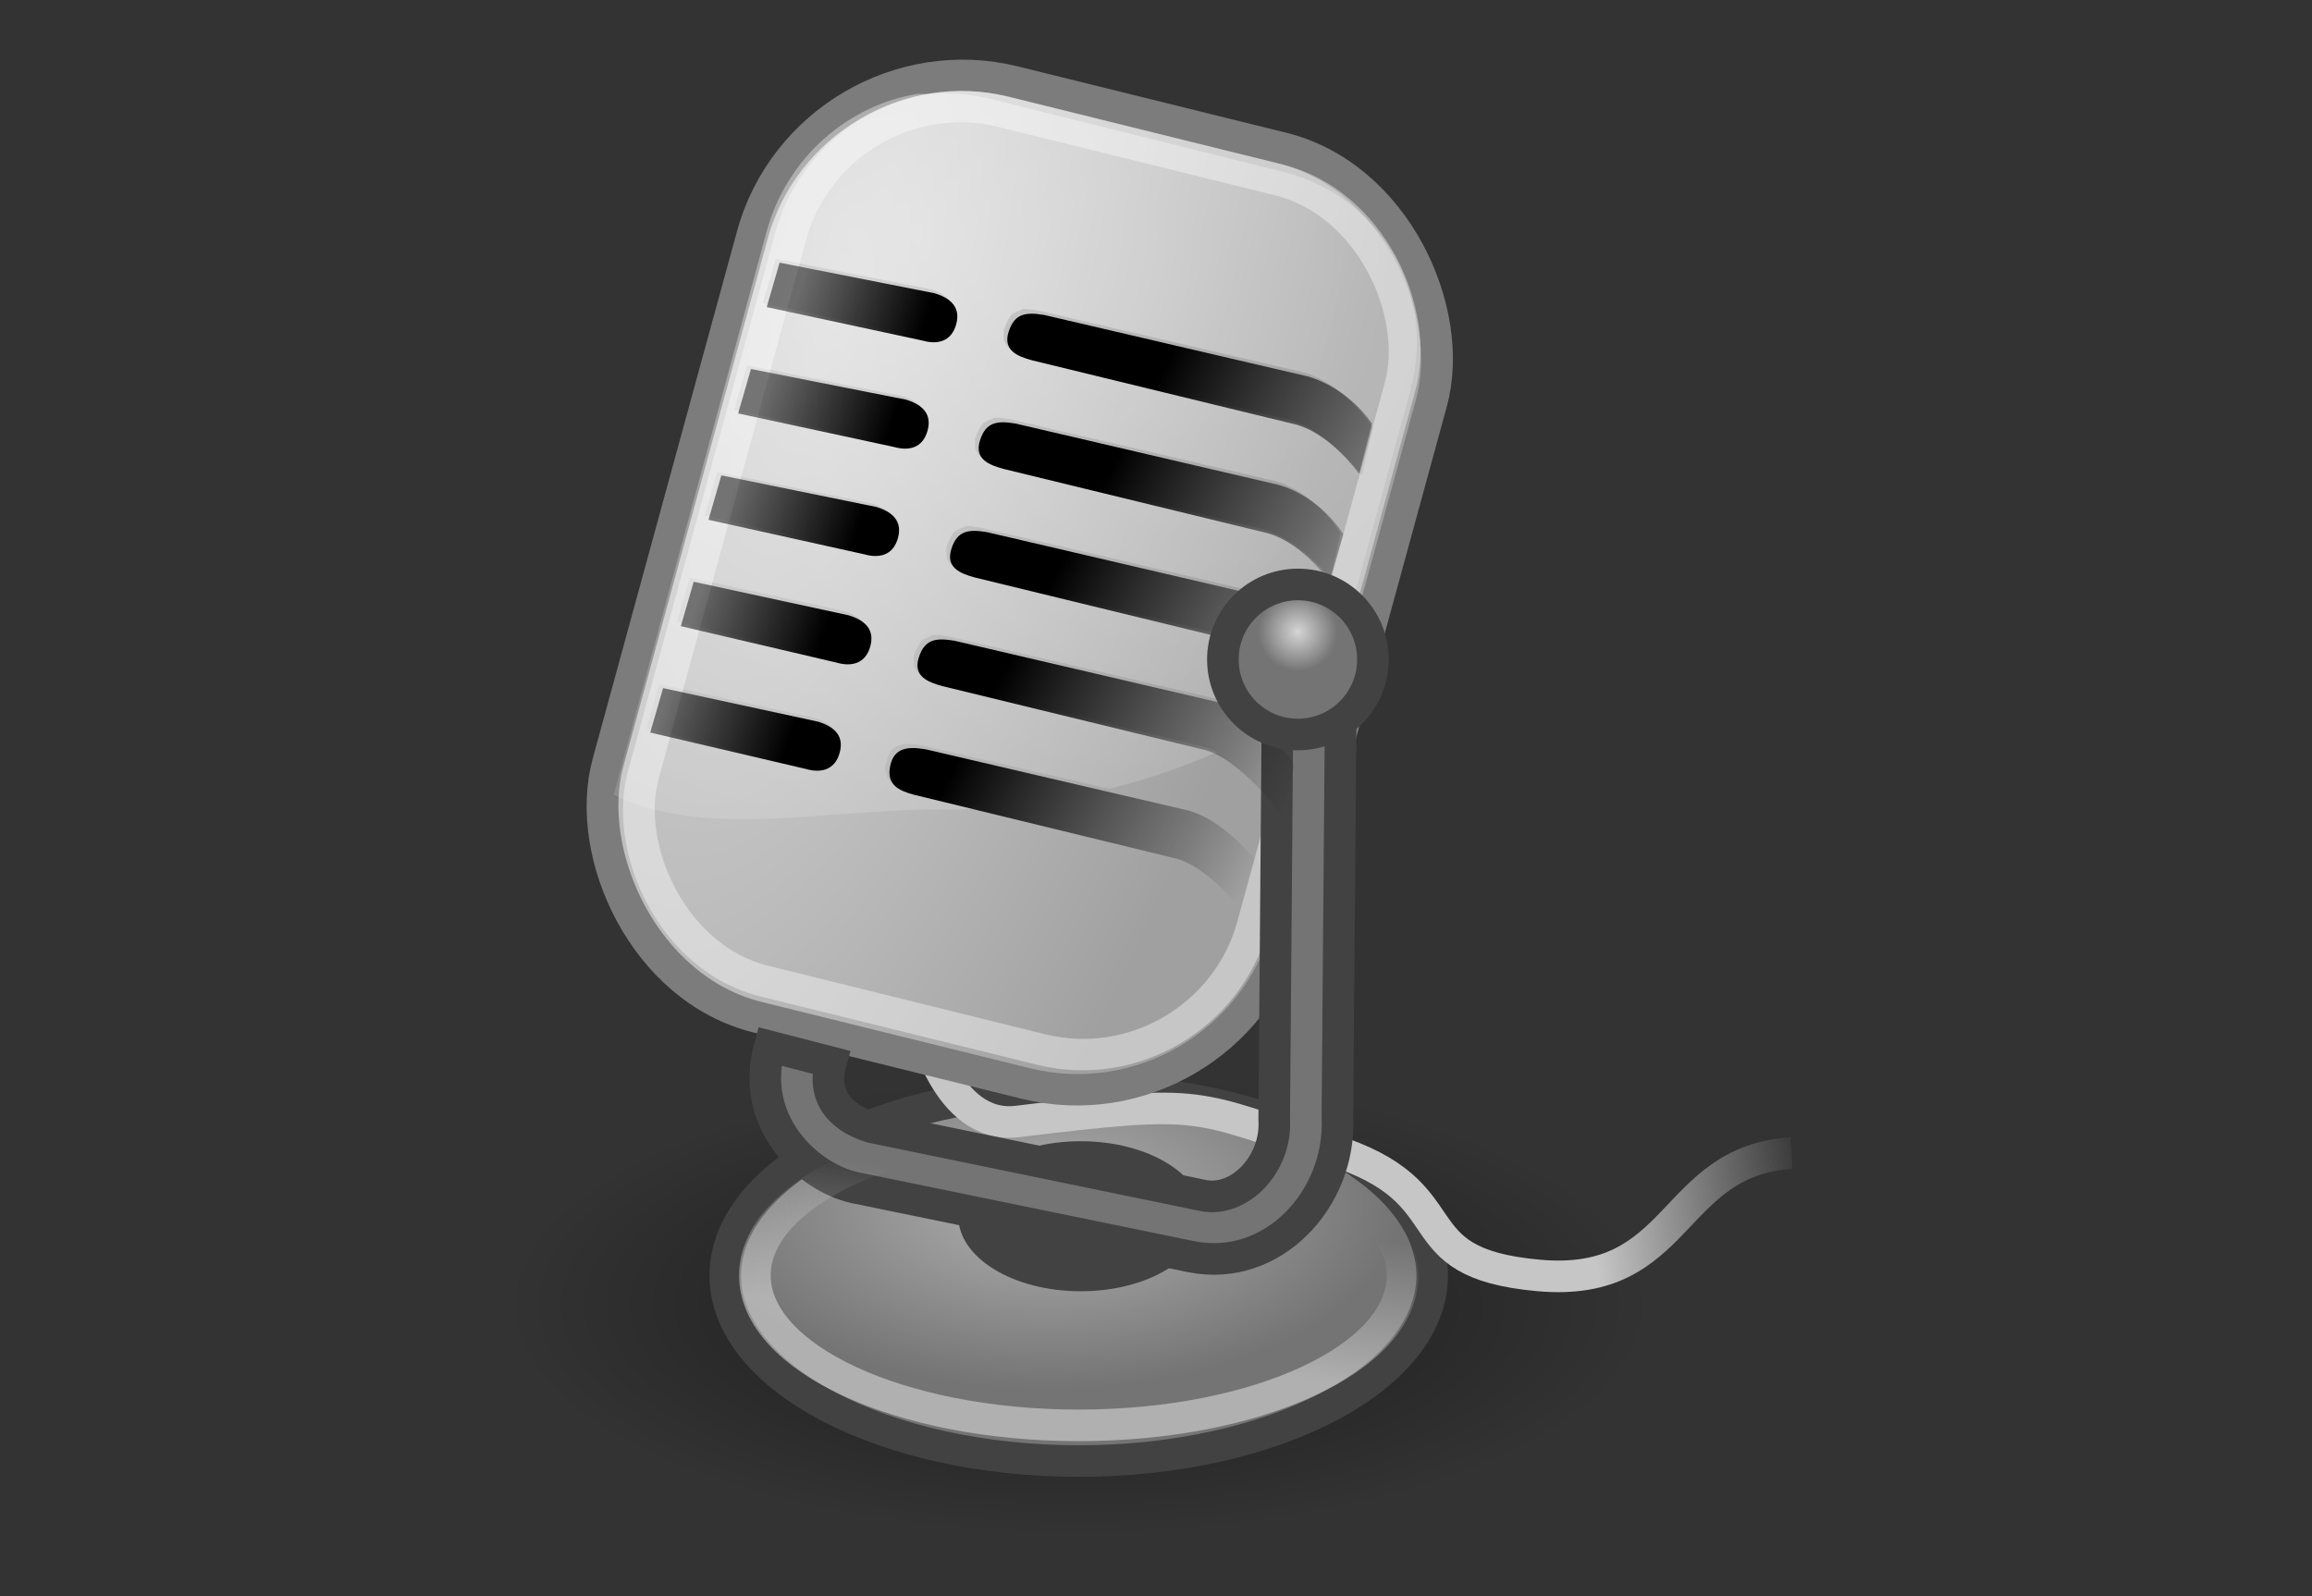 <?xml version="1.0" encoding="UTF-8" standalone="no"?>
<!-- Created with Inkscape (http://www.inkscape.org/) -->
<svg
   xmlns:i="&amp;ns_ai;"
   xmlns:dc="http://purl.org/dc/elements/1.1/"
   xmlns:cc="http://creativecommons.org/ns#"
   xmlns:rdf="http://www.w3.org/1999/02/22-rdf-syntax-ns#"
   xmlns:svg="http://www.w3.org/2000/svg"
   xmlns="http://www.w3.org/2000/svg"
   xmlns:xlink="http://www.w3.org/1999/xlink"
   xmlns:sodipodi="http://sodipodi.sourceforge.net/DTD/sodipodi-0.dtd"
   xmlns:inkscape="http://www.inkscape.org/namespaces/inkscape"
   sodipodi:docname="setting-voirec.svg"
   sodipodi:docbase="/home/jimmac/src/cvs/tango-icon-theme/scalable/actions"
   inkscape:version="0.46"
   sodipodi:version="0.32"
   id="svg5816"
   height="58"
   width="84"
   inkscape:output_extension="org.inkscape.output.svg.inkscape"
   version="1.0">
  <rect width="100%" height="100%" fill="#333333" stroke="none"/>
  <defs
     id="defs3">
    <linearGradient
       gradientTransform="matrix(1.419,0,0,1.251,19.454,10.794)"
       id="linearGradient3301"
       gradientUnits="userSpaceOnUse"
       xlink:show="other"
       xlink:type="simple"
       x1="16.438"
       y1="49.111"
       y2="43.42"
       x2="17.402"
       xlink:actuate="onLoad">
      <stop
         stop-opacity="0.433"
         stop-color="#ffffff"
         offset="0"
         id="stop22936" />
      <stop
         stop-opacity="0"
         stop-color="#ffffff"
         offset="1"
         id="stop22938" />
    </linearGradient>
    <linearGradient
       gradientTransform="matrix(1.549,0,0,1.549,3.769,7.825)"
       id="linearGradient3304"
       gradientUnits="userSpaceOnUse"
       xlink:show="other"
       xlink:type="simple"
       x1="18.329"
       y1="15.323"
       y2="14.047"
       x2="14.406"
       xlink:actuate="onLoad">
      <stop
         stop-opacity="1"
         stop-color="#000000"
         offset="0"
         id="stop22941" />
      <stop
         stop-opacity="0.485"
         stop-color="#000000"
         offset="1"
         id="stop22943" />
    </linearGradient>
    <linearGradient
       gradientTransform="matrix(1.549,0,0,1.549,3.769,7.825)"
       id="linearGradient3307"
       gradientUnits="userSpaceOnUse"
       xlink:show="other"
       xlink:type="simple"
       x1="18.329"
       y1="15.323"
       y2="14.047"
       x2="14.406"
       xlink:actuate="onLoad">
      <stop
         stop-opacity="1"
         stop-color="#000000"
         offset="0"
         id="stop22946" />
      <stop
         stop-opacity="0.485"
         stop-color="#000000"
         offset="1"
         id="stop22948" />
    </linearGradient>
    <linearGradient
       gradientTransform="matrix(1.549,0,0,1.549,3.769,7.825)"
       id="linearGradient3310"
       gradientUnits="userSpaceOnUse"
       xlink:show="other"
       xlink:type="simple"
       x1="18.329"
       y1="15.323"
       y2="14.047"
       x2="14.406"
       xlink:actuate="onLoad">
      <stop
         stop-opacity="1"
         stop-color="#000000"
         offset="0"
         id="stop22951" />
      <stop
         stop-opacity="0.485"
         stop-color="#000000"
         offset="1"
         id="stop22953" />
    </linearGradient>
    <linearGradient
       gradientTransform="matrix(1.549,0,0,1.549,3.769,7.825)"
       id="linearGradient3313"
       gradientUnits="userSpaceOnUse"
       xlink:show="other"
       xlink:type="simple"
       x1="18.329"
       y1="15.323"
       y2="14.047"
       x2="14.406"
       xlink:actuate="onLoad">
      <stop
         stop-opacity="1"
         stop-color="#000000"
         offset="0"
         id="stop22956" />
      <stop
         stop-opacity="0.485"
         stop-color="#000000"
         offset="1"
         id="stop22958" />
    </linearGradient>
    <linearGradient
       gradientTransform="matrix(1.549,0,0,1.549,3.769,7.825)"
       id="linearGradient3316"
       gradientUnits="userSpaceOnUse"
       xlink:show="other"
       xlink:type="simple"
       x1="18.329"
       y1="15.323"
       y2="14.047"
       x2="14.406"
       xlink:actuate="onLoad">
      <stop
         stop-opacity="1"
         stop-color="#000000"
         offset="0"
         id="stop22961" />
      <stop
         stop-opacity="0.485"
         stop-color="#000000"
         offset="1"
         id="stop22963" />
    </linearGradient>
    <linearGradient
       gradientTransform="matrix(1.549,0,0,1.549,3.769,7.825)"
       id="linearGradient3319"
       gradientUnits="userSpaceOnUse"
       xlink:show="other"
       xlink:type="simple"
       x1="25.16"
       y1="15.804"
       y2="20.438"
       x2="33.969"
       xlink:actuate="onLoad">
      <stop
         stop-opacity="1"
         stop-color="#000000"
         offset="0"
         id="stop22966" />
      <stop
         stop-opacity="0"
         stop-color="#000000"
         offset="1"
         id="stop22968" />
    </linearGradient>
    <radialGradient
       gradientTransform="matrix(0.854,0,0,0.854,24.917,19.714)"
       id="radialGradient3322"
       gradientUnits="userSpaceOnUse"
       xlink:show="other"
       xlink:type="simple"
       r="2.27"
       cx="33.5"
       fx="33.5"
       cy="20.538"
       fy="20.538"
       xlink:actuate="onLoad">
      <stop
         stop-opacity="1"
         stop-color="#d5d5d5"
         offset="0"
         id="stop22971" />
      <stop
         stop-opacity="1"
         stop-color="#747474"
         offset="1"
         id="stop22973" />
    </radialGradient>
    <linearGradient
       gradientTransform="matrix(1.549,0,0,1.549,3.769,7.825)"
       id="linearGradient3325"
       gradientUnits="userSpaceOnUse"
       xlink:show="other"
       xlink:type="simple"
       x1="25.16"
       y1="15.804"
       y2="20.438"
       x2="33.969"
       xlink:actuate="onLoad">
      <stop
         stop-opacity="1"
         stop-color="#000000"
         offset="0"
         id="stop22976" />
      <stop
         stop-opacity="0"
         stop-color="#000000"
         offset="1"
         id="stop22978" />
    </linearGradient>
    <linearGradient
       gradientTransform="matrix(1.549,0,0,1.549,3.769,7.825)"
       id="linearGradient3328"
       gradientUnits="userSpaceOnUse"
       xlink:show="other"
       xlink:type="simple"
       x1="25.16"
       y1="15.804"
       y2="20.438"
       x2="33.969"
       xlink:actuate="onLoad">
      <stop
         stop-opacity="1"
         stop-color="#000000"
         offset="0"
         id="stop22981" />
      <stop
         stop-opacity="0"
         stop-color="#000000"
         offset="1"
         id="stop22983" />
    </linearGradient>
    <linearGradient
       gradientTransform="matrix(1.549,0,0,1.549,3.769,7.825)"
       id="linearGradient3331"
       gradientUnits="userSpaceOnUse"
       xlink:show="other"
       xlink:type="simple"
       x1="25.16"
       y1="15.804"
       y2="20.438"
       x2="33.969"
       xlink:actuate="onLoad">
      <stop
         stop-opacity="1"
         stop-color="#000000"
         offset="0"
         id="stop22986" />
      <stop
         stop-opacity="0"
         stop-color="#000000"
         offset="1"
         id="stop22988" />
    </linearGradient>
    <linearGradient
       gradientTransform="matrix(1.549,0,0,1.549,3.769,7.825)"
       id="linearGradient3335"
       gradientUnits="userSpaceOnUse"
       xlink:show="other"
       xlink:type="simple"
       x1="25.16"
       y1="15.804"
       y2="20.438"
       x2="33.969"
       xlink:actuate="onLoad">
      <stop
         stop-opacity="1"
         stop-color="#000000"
         offset="0"
         id="stop22991" />
      <stop
         stop-opacity="0"
         stop-color="#000000"
         offset="1"
         id="stop22993" />
    </linearGradient>
    <radialGradient
       gradientTransform="matrix(3.92,0,0,3.557,-44.308,-2.553)"
       id="radialGradient3338"
       gradientUnits="userSpaceOnUse"
       xlink:show="other"
       xlink:type="simple"
       r="12.494"
       cx="20.275"
       fx="20.275"
       cy="5.712"
       fy="5.712"
       xlink:actuate="onLoad">
      <stop
         stop-opacity="1"
         stop-color="#ffffff"
         offset="0"
         id="stop22996" />
      <stop
         stop-opacity="0"
         stop-color="#ffffff"
         offset="1"
         id="stop22998" />
    </radialGradient>
    <radialGradient
       gradientTransform="matrix(2.311,-0.131,-9.0996739e-2,6.176,-9.241,-24.715)"
       id="radialGradient3342"
       gradientUnits="userSpaceOnUse"
       xlink:show="other"
       xlink:type="simple"
       r="10.989"
       cx="19.557"
       fx="19.557"
       cy="6.644"
       fy="6.644"
       xlink:actuate="onLoad">
      <stop
         stop-opacity="1"
         stop-color="#d5d5d5"
         offset="0"
         id="stop23001" />
      <stop
         stop-opacity="1"
         stop-color="#a0a0a0"
         offset="1"
         id="stop23003" />
    </radialGradient>
    <linearGradient
       gradientTransform="matrix(1.549,0,0,1.549,3.769,7.825)"
       id="linearGradient3345"
       gradientUnits="userSpaceOnUse"
       xlink:show="other"
       xlink:type="simple"
       x1="41.25"
       y1="36.69"
       y2="35.69"
       x2="48.25"
       xlink:actuate="onLoad">
      <stop
         stop-opacity="1"
         stop-color="#c6c6c6"
         offset="0"
         id="stop23006" />
      <stop
         stop-opacity="0"
         stop-color="#c6c6c6"
         offset="1"
         id="stop23008" />
    </linearGradient>
    <radialGradient
       gradientTransform="matrix(1.549,0,0,0.813,17.323,31.094)"
       id="radialGradient3349"
       gradientUnits="userSpaceOnUse"
       xlink:show="other"
       xlink:type="simple"
       r="11.188"
       cx="15.438"
       fx="15.438"
       cy="42.09"
       fy="42.09"
       xlink:actuate="onLoad">
      <stop
         stop-opacity="1"
         stop-color="#b0b0b0"
         offset="0"
         id="stop23011" />
      <stop
         stop-opacity="1"
         stop-color="#747474"
         offset="1"
         id="stop23013" />
    </radialGradient>
    <radialGradient
       gradientTransform="matrix(1.714,0,0,0.689,-0.385,42.017)"
       id="radialGradient3352"
       gradientUnits="userSpaceOnUse"
       xlink:show="other"
       xlink:type="simple"
       r="16.438"
       cx="25.188"
       fx="25.188"
       cy="41"
       fy="41"
       xlink:actuate="onLoad">
      <stop
         stop-opacity="1"
         stop-color="#000000"
         offset="0"
         id="stop23016" />
      <stop
         stop-opacity="0"
         stop-color="#000000"
         offset="1"
         id="stop23018" />
    </radialGradient>
    <linearGradient
       id="linearGradient10591">
      <stop
         style="stop-color:#cad0c6;stop-opacity:1;"
         offset="0"
         id="stop10593" />
      <stop
         id="stop10599"
         offset="0.5"
         style="stop-color:#eaece9;stop-opacity:1;" />
      <stop
         style="stop-color:#c5cbc0;stop-opacity:1;"
         offset="1"
         id="stop10595" />
    </linearGradient>
    <linearGradient
       id="linearGradient11327">
      <stop
         style="stop-color:#7d6400;stop-opacity:1;"
         offset="0"
         id="stop11329" />
      <stop
         style="stop-color:#be9700;stop-opacity:1;"
         offset="1"
         id="stop11331" />
    </linearGradient>
    <linearGradient
       id="linearGradient2092">
      <stop
         id="stop2094"
         offset="0"
         style="stop-color:#fff7b0;stop-opacity:1;" />
      <stop
         style="stop-color:#ffec41;stop-opacity:1;"
         offset="0.21"
         id="stop2098" />
      <stop
         id="stop2293"
         offset="0.84"
         style="stop-color:#e2cc00;stop-opacity:1;" />
      <stop
         id="stop2100"
         offset="1"
         style="stop-color:#c3af00;stop-opacity:1;" />
    </linearGradient>
    <linearGradient
       id="linearGradient2497">
      <stop
         style="stop-color: rgb(206, 92, 0); stop-opacity: 0;"
         offset="0"
         id="stop2499" />
      <stop
         id="stop2505"
         offset="0.05"
         style="stop-color: rgb(206, 92, 0); stop-opacity: 0;" />
      <stop
         style="stop-color: rgb(206, 92, 0); stop-opacity: 1;"
         offset="0.2"
         id="stop2507" />
      <stop
         id="stop2509"
         offset="0.8"
         style="stop-color: rgb(206, 92, 0); stop-opacity: 1;" />
      <stop
         style="stop-color: rgb(206, 92, 0); stop-opacity: 0;"
         offset="0.95"
         id="stop2511" />
      <stop
         style="stop-color: rgb(206, 92, 0); stop-opacity: 0;"
         offset="1"
         id="stop2501" />
    </linearGradient>
    <linearGradient
       inkscape:collect="always"
       xlink:href="#linearGradient2497"
       id="linearGradient2357"
       gradientUnits="userSpaceOnUse"
       x1="12.527"
       y1="25.812"
       x2="34.814"
       y2="25.812"
       gradientTransform="matrix(0.864, 0, 0, 1.395, 3.735, -6.054)" />
    <linearGradient
       id="linearGradient2477">
      <stop
         id="stop2487"
         offset="0"
         style="stop-color: rgb(252, 175, 62); stop-opacity: 0;" />
      <stop
         style="stop-color: rgb(252, 175, 62); stop-opacity: 0;"
         offset="0.1"
         id="stop2489" />
      <stop
         id="stop2493"
         offset="0.2"
         style="stop-color: rgb(254, 206, 136); stop-opacity: 1;" />
      <stop
         style="stop-color: rgb(252, 175, 62); stop-opacity: 1;"
         offset="0.8"
         id="stop2495" />
      <stop
         id="stop2491"
         offset="0.9"
         style="stop-color: rgb(252, 175, 62); stop-opacity: 0;" />
      <stop
         id="stop2485"
         offset="1"
         style="stop-color: rgb(252, 175, 62); stop-opacity: 0;" />
    </linearGradient>
    <linearGradient
       inkscape:collect="always"
       xlink:href="#linearGradient2477"
       id="linearGradient2360"
       gradientUnits="userSpaceOnUse"
       x1="9.975"
       y1="23.938"
       x2="36.459"
       y2="23.938"
       gradientTransform="matrix(0.864,0,0,1.395,3.735,-6.054)" />
    <radialGradient
       gradientTransform="matrix(1,0,0,0.51,0,16.054)"
       id="radialGradient1360"
       gradientUnits="userSpaceOnUse"
       xlink:show="other"
       xlink:type="simple"
       r="6.375"
       cx="4.392"
       fx="4.392"
       cy="32.308"
       fy="32.308"
       xlink:actuate="onLoad">
      <stop
         stop-opacity="1"
         stop-color="#ffffff"
         offset="0"
         id="stop10851" />
      <stop
         stop-opacity="0"
         stop-color="#ffffff"
         offset="1"
         id="stop10853" />
    </radialGradient>
    <radialGradient
       gradientTransform="matrix(1,0,0,0.51,0,16.054)"
       id="radialGradient1358"
       gradientUnits="userSpaceOnUse"
       xlink:show="other"
       xlink:type="simple"
       r="6.375"
       cx="4.392"
       fx="4.392"
       cy="32.308"
       fy="32.308"
       xlink:actuate="onLoad">
      <stop
         stop-opacity="1"
         stop-color="#ffffff"
         offset="0"
         id="stop10856" />
      <stop
         stop-opacity="0"
         stop-color="#ffffff"
         offset="1"
         id="stop10858" />
    </radialGradient>
    <linearGradient
       x1="19.648"
       gradientTransform="matrix(0.878,0,0,0.878,2.537,4.968)"
       y1="42.254"
       x2="20.631"
       gradientUnits="userSpaceOnUse"
       y2="6.776"
       xlink:type="simple"
       xlink:actuate="onLoad"
       id="linearGradient3055"
       xlink:show="other">
      <stop
         stop-opacity="1"
         stop-color="#b6b6b6"
         offset="0"
         id="stop6726" />
      <stop
         stop-opacity="1"
         stop-color="#f2f2f2"
         offset="0.5"
         id="stop6728" />
      <stop
         stop-opacity="1"
         stop-color="#fafafa"
         offset="0.676"
         id="stop6730" />
      <stop
         stop-opacity="1"
         stop-color="#d8d8d8"
         offset="0.841"
         id="stop6732" />
      <stop
         stop-opacity="1"
         stop-color="#f2f2f2"
         offset="0.875"
         id="stop6734" />
      <stop
         stop-opacity="1"
         stop-color="#dbdbdb"
         offset="1"
         id="stop6736" />
    </linearGradient>
    <linearGradient
       inkscape:collect="always"
       xlink:href="#linearGradient3055"
       id="linearGradient6938"
       gradientUnits="userSpaceOnUse"
       gradientTransform="matrix(1.19,0,0,1.19,27.442,34.468)"
       x1="19.648"
       y1="42.254"
       x2="20.631"
       y2="6.776" />
    <radialGradient
       gradientTransform="matrix(1,0,0,0.375,0,24.47)"
       id="radialGradient2260"
       gradientUnits="userSpaceOnUse"
       xlink:show="other"
       xlink:type="simple"
       r="17.688"
       cx="24.812"
       fx="24.812"
       cy="39.125"
       fy="39.125"
       xlink:actuate="onLoad">
      <stop
         stop-opacity="1"
         stop-color="#000000"
         offset="0"
         id="stop6779" />
      <stop
         stop-opacity="0"
         stop-color="#000000"
         offset="1"
         id="stop6781" />
    </radialGradient>
    <radialGradient
       inkscape:collect="always"
       xlink:href="#radialGradient2260"
       id="radialGradient6944"
       gradientUnits="userSpaceOnUse"
       gradientTransform="matrix(1.018,0,0,0.294,47.095,73.162)"
       cx="24.812"
       cy="39.125"
       fx="24.812"
       fy="39.125"
       r="17.688" />
    <linearGradient
       id="linearGradient3648">
      <stop
         id="stop3650"
         offset="0"
         style="stop-color:#323232;stop-opacity:1;" />
      <stop
         id="stop3652"
         offset="1"
         style="stop-color:#888a85;stop-opacity:1;" />
    </linearGradient>
    <linearGradient
       id="linearGradient6580">
      <stop
         style="stop-color:black;stop-opacity:0.51;"
         offset="0"
         id="stop6582" />
      <stop
         style="stop-color:#000000;stop-opacity:0;"
         offset="1"
         id="stop6584" />
    </linearGradient>
    <radialGradient
       inkscape:collect="always"
       xlink:href="#linearGradient6580"
       id="radialGradient14485"
       gradientUnits="userSpaceOnUse"
       gradientTransform="matrix(1,0,0,0.285,0,20.106)"
       cx="23.5"
       cy="28.125"
       fx="23.5"
       fy="28.125"
       r="30.25" />
    <linearGradient
       id="linearGradient9766">
      <stop
         style="stop-color:#6194cb;stop-opacity:1;"
         offset="0"
         id="stop9768" />
      <stop
         style="stop-color:#729fcf;stop-opacity:1;"
         offset="1"
         id="stop9770" />
    </linearGradient>
    <linearGradient
       id="linearGradient3983">
      <stop
         style="stop-color:#ffffff;stop-opacity:0.876;"
         offset="0"
         id="stop3984" />
      <stop
         style="stop-color:#fffffe;stop-opacity:0;"
         offset="1"
         id="stop3985" />
    </linearGradient>
    <linearGradient
       id="linearGradient3096">
      <stop
         id="stop3098"
         offset="0"
         style="stop-color:#424242;stop-opacity:1;" />
      <stop
         id="stop3100"
         offset="1"
         style="stop-color:#777777;stop-opacity:1;" />
    </linearGradient>
    <linearGradient
       id="linearGradient1789">
      <stop
         style="stop-color:#202020;stop-opacity:1;"
         offset="0"
         id="stop1790" />
      <stop
         style="stop-color:#b9b9b9;stop-opacity:1;"
         offset="1"
         id="stop1791" />
    </linearGradient>
    <linearGradient
       gradientTransform="matrix(1.343,0,0,1.418,2.88,0.315)"
       id="linearGradient3426"
       gradientUnits="userSpaceOnUse"
       xlink:show="other"
       xlink:type="simple"
       x1="2.062"
       y1="15.257"
       y2="15.257"
       x2="30.6"
       xlink:actuate="onLoad">
      <stop
         stop-opacity="1"
         stop-color="#989690"
         offset="0"
         id="stop30190" />
      <stop
         stop-opacity="1"
         stop-color="#656460"
         offset="1"
         id="stop30192" />
    </linearGradient>
    <linearGradient
       x1="8.78"
       gradientTransform="matrix(2.395,0,0,0.781,2.88,0.343)"
       y1="37.785"
       x2="9.762"
       gradientUnits="userSpaceOnUse"
       y2="32.203"
       xlink:type="simple"
       xlink:actuate="onLoad"
       id="linearGradient4699"
       xlink:show="other">
      <stop
         stop-opacity="0.129"
         stop-color="#000000"
         offset="0"
         id="stop30174" />
      <stop
         stop-opacity="0"
         stop-color="#000000"
         offset="1"
         id="stop30176" />
    </linearGradient>
    <linearGradient
       gradientTransform="matrix(1.371,0,0,1.444,2.431,-0.141)"
       id="linearGradient3416"
       gradientUnits="userSpaceOnUse"
       xlink:show="other"
       xlink:type="simple"
       x1="11.233"
       y1="13.686"
       y2="24.133"
       x2="21.112"
       xlink:actuate="onLoad">
      <stop
         stop-opacity="1"
         stop-color="#ffffff"
         offset="0"
         id="stop30179" />
      <stop
         stop-opacity="1"
         stop-color="#ededed"
         offset="1"
         id="stop30181" />
    </linearGradient>
    <linearGradient
       x1="8.916"
       gradientTransform="matrix(2.455,0,0,0.762,2.88,0.343)"
       y1="37.197"
       x2="9.886"
       gradientUnits="userSpaceOnUse"
       y2="52.091"
       xlink:type="simple"
       xlink:actuate="onLoad"
       id="linearGradient4695"
       xlink:show="other">
      <stop
         stop-opacity="1"
         stop-color="#9aa29a"
         offset="0"
         id="stop30164" />
      <stop
         stop-opacity="1"
         stop-color="#b5beb5"
         offset="1"
         id="stop30166" />
    </linearGradient>
    <linearGradient
       x1="8.916"
       gradientTransform="matrix(2.455,0,0,0.762,2.88,0.343)"
       y1="37.197"
       x2="9.886"
       gradientUnits="userSpaceOnUse"
       y2="52.091"
       xlink:type="simple"
       xlink:actuate="onLoad"
       id="linearGradient4693"
       xlink:show="other">
      <stop
         stop-opacity="1"
         stop-color="#9aa29a"
         offset="0"
         id="stop30159" />
      <stop
         stop-opacity="1"
         stop-color="#b5beb5"
         offset="1"
         id="stop30161" />
    </linearGradient>
    <linearGradient
       x1="10.184"
       gradientTransform="matrix(1.819,0,0,1.028,2.88,0.343)"
       y1="15.148"
       x2="15.311"
       gradientUnits="userSpaceOnUse"
       y2="29.569"
       xlink:type="simple"
       xlink:actuate="onLoad"
       id="linearGradient4691"
       xlink:show="other">
      <stop
         stop-opacity="1"
         stop-color="#ffffff"
         offset="0"
         id="stop30154" />
      <stop
         stop-opacity="1"
         stop-color="#dcdcdc"
         offset="1"
         id="stop30156" />
    </linearGradient>
    <linearGradient
       x1="5.827"
       gradientTransform="matrix(1.571,0,0,1.191,2.88,0.343)"
       y1="7.231"
       x2="13.467"
       gradientUnits="userSpaceOnUse"
       y2="17.877"
       xlink:type="simple"
       xlink:actuate="onLoad"
       id="linearGradient4689"
       xlink:show="other">
      <stop
         stop-opacity="1"
         stop-color="#ededed"
         offset="0"
         id="stop30149" />
      <stop
         stop-opacity="1"
         stop-color="#c8c8c8"
         offset="1"
         id="stop30151" />
    </linearGradient>
    <linearGradient
       x1="11.573"
       gradientTransform="matrix(1.343,0,0,1.418,2.88,0.315)"
       y1="4.746"
       x2="18.475"
       gradientUnits="userSpaceOnUse"
       y2="26.023"
       xlink:type="simple"
       xlink:actuate="onLoad"
       id="linearGradient4685"
       xlink:show="other">
      <stop
         stop-opacity="1"
         stop-color="#ffffff"
         offset="0"
         id="stop30139" />
      <stop
         stop-opacity="1"
         stop-color="#e2e2e2"
         offset="1"
         id="stop30141" />
    </linearGradient>
    <radialGradient
       gradientTransform="matrix(-2.774,0,0,1.97,112.762,-872.885)"
       id="radialGradient4683"
       gradientUnits="userSpaceOnUse"
       xlink:show="other"
       xlink:type="simple"
       r="117.143"
       cx="605.714"
       fx="605.714"
       cy="486.648"
       fy="486.648"
       xlink:actuate="onLoad">
      <stop
         stop-opacity="1"
         stop-color="#000000"
         offset="0"
         id="stop30134" />
      <stop
         stop-opacity="0"
         stop-color="#000000"
         offset="1"
         id="stop30136" />
    </radialGradient>
    <radialGradient
       gradientTransform="matrix(2.774,0,0,1.97,-1891.633,-872.885)"
       id="radialGradient4681"
       gradientUnits="userSpaceOnUse"
       xlink:show="other"
       xlink:type="simple"
       r="117.143"
       cx="605.714"
       fx="605.714"
       cy="486.648"
       fy="486.648"
       xlink:actuate="onLoad">
      <stop
         stop-opacity="1"
         stop-color="#000000"
         offset="0"
         id="stop30129" />
      <stop
         stop-opacity="0"
         stop-color="#000000"
         offset="1"
         id="stop30131" />
    </radialGradient>
    <linearGradient
       x1="302.857"
       gradientTransform="matrix(2.774,0,0,1.97,-1892.179,-872.885)"
       y1="366.648"
       x2="302.857"
       gradientUnits="userSpaceOnUse"
       y2="609.505"
       xlink:type="simple"
       xlink:actuate="onLoad"
       id="linearGradient4679"
       xlink:show="other">
      <stop
         stop-opacity="0"
         stop-color="#000000"
         offset="0"
         id="stop30122" />
      <stop
         stop-opacity="1"
         stop-color="#000000"
         offset="0.5"
         id="stop30124" />
      <stop
         stop-opacity="0"
         stop-color="#000000"
         offset="1"
         id="stop30126" />
    </linearGradient>
    <linearGradient
       id="linearGradient8650"
       inkscape:collect="always">
      <stop
         id="stop8652"
         offset="0"
         style="stop-color:#ffffff;stop-opacity:1;" />
      <stop
         id="stop8654"
         offset="1"
         style="stop-color:#ffffff;stop-opacity:0;" />
    </linearGradient>
    <radialGradient
       inkscape:collect="always"
       xlink:href="#linearGradient8650"
       id="radialGradient1471"
       gradientUnits="userSpaceOnUse"
       gradientTransform="matrix(0,-2.047,-1.558,0,44.116,66.933)"
       cx="15.987"
       cy="1.535"
       fx="15.987"
       fy="1.535"
       r="17.171" />
    <linearGradient
       id="linearGradient1442">
      <stop
         id="stop1444"
         offset="0"
         style="stop-color:#73d216" />
      <stop
         id="stop1446"
         offset="1"
         style="stop-color:#4e9a06" />
    </linearGradient>
    <radialGradient
       inkscape:collect="always"
       xlink:href="#linearGradient1442"
       id="radialGradient1469"
       gradientUnits="userSpaceOnUse"
       gradientTransform="matrix(0,-0.843,1.02,0,0.606,42.586)"
       cx="35.293"
       cy="20.494"
       fx="35.293"
       fy="20.494"
       r="16.956" />
    <inkscape:perspective
       sodipodi:type="inkscape:persp3d"
       inkscape:vp_x="0 : 24 : 1"
       inkscape:vp_y="0 : 1000 : 0"
       inkscape:vp_z="48 : 24 : 1"
       inkscape:persp3d-origin="24 : 16 : 1"
       id="perspective74" />
    <radialGradient
       inkscape:collect="always"
       xlink:href="#linearGradient5060"
       id="radialGradient5031"
       gradientUnits="userSpaceOnUse"
       gradientTransform="matrix(-2.774,0,0,1.97,112.762,-872.885)"
       cx="605.714"
       cy="486.648"
       fx="605.714"
       fy="486.648"
       r="117.143" />
    <linearGradient
       inkscape:collect="always"
       id="linearGradient5060">
      <stop
         style="stop-color:black;stop-opacity:1;"
         offset="0"
         id="stop5062" />
      <stop
         style="stop-color:black;stop-opacity:0;"
         offset="1"
         id="stop5064" />
    </linearGradient>
    <radialGradient
       inkscape:collect="always"
       xlink:href="#linearGradient5060"
       id="radialGradient5029"
       gradientUnits="userSpaceOnUse"
       gradientTransform="matrix(2.774,0,0,1.97,-1891.633,-872.885)"
       cx="605.714"
       cy="486.648"
       fx="605.714"
       fy="486.648"
       r="117.143" />
    <linearGradient
       id="linearGradient5048">
      <stop
         style="stop-color:black;stop-opacity:0;"
         offset="0"
         id="stop5050" />
      <stop
         id="stop5056"
         offset="0.5"
         style="stop-color:black;stop-opacity:1;" />
      <stop
         style="stop-color:black;stop-opacity:0;"
         offset="1"
         id="stop5052" />
    </linearGradient>
    <linearGradient
       inkscape:collect="always"
       xlink:href="#linearGradient5048"
       id="linearGradient5027"
       gradientUnits="userSpaceOnUse"
       gradientTransform="matrix(2.774,0,0,1.97,-1892.179,-872.885)"
       x1="302.857"
       y1="366.648"
       x2="302.857"
       y2="609.505" />
    <linearGradient
       id="linearGradient2274">
      <stop
         style="stop-color:#000000;stop-opacity:0.129;"
         offset="0"
         id="stop2276" />
      <stop
         style="stop-color:#000000;stop-opacity:0;"
         offset="1"
         id="stop2278" />
    </linearGradient>
    <linearGradient
       id="linearGradient9749">
      <stop
         style="stop-color:#ffffff;stop-opacity:1;"
         offset="0"
         id="stop9751" />
      <stop
         style="stop-color:#ededed;stop-opacity:1;"
         offset="1"
         id="stop9753" />
    </linearGradient>
    <linearGradient
       id="linearGradient2152">
      <stop
         style="stop-color:#9aa29a;stop-opacity:1;"
         offset="0"
         id="stop2154" />
      <stop
         style="stop-color:#b5beb5;stop-opacity:1;"
         offset="1"
         id="stop2156" />
    </linearGradient>
    <linearGradient
       id="linearGradient2166">
      <stop
         style="stop-color:#ffffff;stop-opacity:1;"
         offset="0"
         id="stop2168" />
      <stop
         style="stop-color:#dcdcdc;stop-opacity:1;"
         offset="1"
         id="stop2170" />
    </linearGradient>
    <linearGradient
       id="linearGradient18913">
      <stop
         style="stop-color:#ededed;stop-opacity:1;"
         offset="0"
         id="stop18915" />
      <stop
         style="stop-color:#c8c8c8;stop-opacity:1;"
         offset="1"
         id="stop18917" />
    </linearGradient>
    <linearGradient
       id="linearGradient2136">
      <stop
         style="stop-color:#989690;stop-opacity:1;"
         offset="0"
         id="stop2138" />
      <stop
         style="stop-color:#656460;stop-opacity:1;"
         offset="1"
         id="stop2140" />
    </linearGradient>
    <linearGradient
       id="linearGradient15107">
      <stop
         style="stop-color:#ffffff;stop-opacity:1;"
         offset="0"
         id="stop15109" />
      <stop
         style="stop-color:#e2e2e2;stop-opacity:1;"
         offset="1"
         id="stop15111" />
    </linearGradient>
    <linearGradient
       id="linearGradient10691"
       inkscape:collect="always">
      <stop
         id="stop10693"
         offset="0"
         style="stop-color:#000000;stop-opacity:1;" />
      <stop
         id="stop10695"
         offset="1"
         style="stop-color:#000000;stop-opacity:0;" />
    </linearGradient>
    <radialGradient
       r="7.228"
       fy="73.616"
       fx="6.703"
       cy="73.616"
       cx="6.703"
       gradientTransform="scale(1.902,0.526)"
       gradientUnits="userSpaceOnUse"
       id="radialGradient11382"
       xlink:href="#linearGradient10691"
       inkscape:collect="always" />
    <linearGradient
       y2="32.203"
       x2="9.762"
       y1="37.785"
       x1="8.78"
       gradientTransform="matrix(2.395,0,0,0.781,2.88,0.343)"
       gradientUnits="userSpaceOnUse"
       id="linearGradient27463"
       xlink:href="#linearGradient2274"
       inkscape:collect="always" />
    <linearGradient
       y2="24.133"
       x2="21.112"
       y1="13.686"
       x1="11.233"
       gradientTransform="matrix(1.371,0,0,1.444,2.431,-0.141)"
       gradientUnits="userSpaceOnUse"
       id="linearGradient27468"
       xlink:href="#linearGradient9749"
       inkscape:collect="always" />
    <linearGradient
       y2="52.091"
       x2="9.886"
       y1="37.197"
       x1="8.916"
       gradientTransform="matrix(2.455,0,0,0.762,2.88,0.343)"
       gradientUnits="userSpaceOnUse"
       id="linearGradient27471"
       xlink:href="#linearGradient2152"
       inkscape:collect="always" />
    <linearGradient
       y2="52.091"
       x2="9.886"
       y1="37.197"
       x1="8.916"
       gradientTransform="matrix(2.455,0,0,0.762,2.88,0.343)"
       gradientUnits="userSpaceOnUse"
       id="linearGradient27474"
       xlink:href="#linearGradient2152"
       inkscape:collect="always" />
    <linearGradient
       y2="29.569"
       x2="15.311"
       y1="15.148"
       x1="10.184"
       gradientTransform="matrix(1.819,0,0,1.028,2.88,0.343)"
       gradientUnits="userSpaceOnUse"
       id="linearGradient27477"
       xlink:href="#linearGradient2166"
       inkscape:collect="always" />
    <linearGradient
       y2="17.877"
       x2="13.467"
       y1="7.231"
       x1="5.827"
       gradientTransform="matrix(1.571,0,0,1.191,2.88,0.343)"
       gradientUnits="userSpaceOnUse"
       id="linearGradient27483"
       xlink:href="#linearGradient18913"
       inkscape:collect="always" />
    <linearGradient
       y2="26.023"
       x2="18.475"
       y1="4.746"
       x1="11.573"
       gradientTransform="matrix(1.343,0,0,1.418,2.88,0.315)"
       gradientUnits="userSpaceOnUse"
       id="linearGradient27486"
       xlink:href="#linearGradient15107"
       inkscape:collect="always" />
    <linearGradient
       y2="15.257"
       x2="30.6"
       y1="15.257"
       x1="2.062"
       gradientTransform="matrix(1.343,0,0,1.418,2.88,0.315)"
       gradientUnits="userSpaceOnUse"
       id="linearGradient27488"
       xlink:href="#linearGradient2136"
       inkscape:collect="always" />
    <linearGradient
       id="linearGradient12512">
      <stop
         id="stop12513"
         offset="0"
         style="stop-color:#ffffff;stop-opacity:1;" />
      <stop
         id="stop12517"
         offset="0.5"
         style="stop-color:#fff520;stop-opacity:0.891;" />
      <stop
         id="stop12514"
         offset="1"
         style="stop-color:#fff300;stop-opacity:0;" />
    </linearGradient>
    <radialGradient
       inkscape:collect="always"
       xlink:href="#linearGradient12512"
       id="radialGradient1558"
       gradientUnits="userSpaceOnUse"
       cx="55"
       cy="125"
       fx="55"
       fy="125"
       r="14.375" />
    <linearGradient
       inkscape:collect="always"
       xlink:href="#linearGradient5048"
       id="linearGradient4064"
       gradientUnits="userSpaceOnUse"
       gradientTransform="matrix(2.774,0,0,1.97,-1892.179,-872.885)"
       x1="302.857"
       y1="366.648"
       x2="302.857"
       y2="609.505" />
    <radialGradient
       inkscape:collect="always"
       xlink:href="#linearGradient5060"
       id="radialGradient4066"
       gradientUnits="userSpaceOnUse"
       gradientTransform="matrix(2.774,0,0,1.97,-1891.633,-872.885)"
       cx="605.714"
       cy="486.648"
       fx="605.714"
       fy="486.648"
       r="117.143" />
    <radialGradient
       inkscape:collect="always"
       xlink:href="#linearGradient5060"
       id="radialGradient4068"
       gradientUnits="userSpaceOnUse"
       gradientTransform="matrix(-2.774,0,0,1.97,112.762,-872.885)"
       cx="605.714"
       cy="486.648"
       fx="605.714"
       fy="486.648"
       r="117.143" />
    <radialGradient
       inkscape:collect="always"
       xlink:href="#linearGradient12512"
       id="radialGradient4086"
       gradientUnits="userSpaceOnUse"
       cx="55"
       cy="125"
       fx="55"
       fy="125"
       r="14.375" />
    <radialGradient
       inkscape:collect="always"
       xlink:href="#linearGradient1442"
       id="radialGradient4088"
       gradientUnits="userSpaceOnUse"
       gradientTransform="matrix(0,-0.843,1.02,0,0.606,42.586)"
       cx="35.293"
       cy="20.494"
       fx="35.293"
       fy="20.494"
       r="16.956" />
    <radialGradient
       inkscape:collect="always"
       xlink:href="#linearGradient8650"
       id="radialGradient4090"
       gradientUnits="userSpaceOnUse"
       gradientTransform="matrix(0,-2.047,-1.558,0,44.116,66.933)"
       cx="15.987"
       cy="1.535"
       fx="15.987"
       fy="1.535"
       r="17.171" />
    <linearGradient
       inkscape:collect="always"
       xlink:href="#linearGradient2274"
       id="linearGradient31277"
       gradientUnits="userSpaceOnUse"
       gradientTransform="matrix(2.857,0,0,0.931,15.907,1.407)"
       x1="8.78"
       y1="37.785"
       x2="9.762"
       y2="32.203" />
    <linearGradient
       inkscape:collect="always"
       xlink:href="#linearGradient9749"
       id="linearGradient31282"
       gradientUnits="userSpaceOnUse"
       gradientTransform="matrix(1.636,0,0,1.721,15.372,0.83)"
       x1="11.233"
       y1="13.686"
       x2="21.112"
       y2="24.133" />
    <linearGradient
       inkscape:collect="always"
       xlink:href="#linearGradient2152"
       id="linearGradient31285"
       gradientUnits="userSpaceOnUse"
       gradientTransform="matrix(2.929,0,0,0.908,15.907,1.407)"
       x1="8.916"
       y1="37.197"
       x2="9.886"
       y2="52.091" />
    <linearGradient
       inkscape:collect="always"
       xlink:href="#linearGradient2152"
       id="linearGradient31288"
       gradientUnits="userSpaceOnUse"
       gradientTransform="matrix(2.929,0,0,0.908,15.907,1.407)"
       x1="8.916"
       y1="37.197"
       x2="9.886"
       y2="52.091" />
    <linearGradient
       inkscape:collect="always"
       xlink:href="#linearGradient2166"
       id="linearGradient31291"
       gradientUnits="userSpaceOnUse"
       gradientTransform="matrix(2.171,0,0,1.225,15.907,1.407)"
       x1="10.184"
       y1="15.148"
       x2="15.311"
       y2="29.569" />
    <linearGradient
       inkscape:collect="always"
       xlink:href="#linearGradient18913"
       id="linearGradient31297"
       gradientUnits="userSpaceOnUse"
       gradientTransform="matrix(1.874,0,0,1.419,15.907,1.407)"
       x1="5.827"
       y1="7.231"
       x2="13.467"
       y2="17.877" />
    <linearGradient
       inkscape:collect="always"
       xlink:href="#linearGradient15107"
       id="linearGradient31300"
       gradientUnits="userSpaceOnUse"
       gradientTransform="matrix(1.603,0,0,1.69,15.907,1.373)"
       x1="11.573"
       y1="4.746"
       x2="18.475"
       y2="26.023" />
    <linearGradient
       inkscape:collect="always"
       xlink:href="#linearGradient2136"
       id="linearGradient31302"
       gradientUnits="userSpaceOnUse"
       gradientTransform="matrix(1.603,0,0,1.69,15.907,1.373)"
       x1="2.062"
       y1="15.257"
       x2="30.6"
       y2="15.257" />
    <linearGradient
       inkscape:collect="always"
       xlink:href="#linearGradient5048"
       id="linearGradient31400"
       gradientUnits="userSpaceOnUse"
       gradientTransform="matrix(2.774,0,0,1.97,-1892.179,-872.885)"
       x1="302.857"
       y1="366.648"
       x2="302.857"
       y2="609.505" />
    <radialGradient
       inkscape:collect="always"
       xlink:href="#linearGradient5060"
       id="radialGradient31402"
       gradientUnits="userSpaceOnUse"
       gradientTransform="matrix(2.774,0,0,1.97,-1891.633,-872.885)"
       cx="605.714"
       cy="486.648"
       fx="605.714"
       fy="486.648"
       r="117.143" />
    <radialGradient
       inkscape:collect="always"
       xlink:href="#linearGradient5060"
       id="radialGradient31404"
       gradientUnits="userSpaceOnUse"
       gradientTransform="matrix(-2.774,0,0,1.97,112.762,-872.885)"
       cx="605.714"
       cy="486.648"
       fx="605.714"
       fy="486.648"
       r="117.143" />
    <linearGradient
       inkscape:collect="always"
       xlink:href="#linearGradient15107"
       id="linearGradient31406"
       gradientUnits="userSpaceOnUse"
       gradientTransform="matrix(1.603,0,0,1.69,15.907,1.373)"
       x1="11.573"
       y1="4.746"
       x2="18.475"
       y2="26.023" />
    <linearGradient
       inkscape:collect="always"
       xlink:href="#linearGradient2136"
       id="linearGradient31408"
       gradientUnits="userSpaceOnUse"
       gradientTransform="matrix(1.603,0,0,1.69,15.907,1.373)"
       x1="2.062"
       y1="15.257"
       x2="30.6"
       y2="15.257" />
    <linearGradient
       inkscape:collect="always"
       xlink:href="#linearGradient18913"
       id="linearGradient31410"
       gradientUnits="userSpaceOnUse"
       gradientTransform="matrix(1.874,0,0,1.419,15.907,1.407)"
       x1="5.827"
       y1="7.231"
       x2="13.467"
       y2="17.877" />
    <linearGradient
       inkscape:collect="always"
       xlink:href="#linearGradient2166"
       id="linearGradient31412"
       gradientUnits="userSpaceOnUse"
       gradientTransform="matrix(2.171,0,0,1.225,15.907,1.407)"
       x1="10.184"
       y1="15.148"
       x2="15.311"
       y2="29.569" />
    <linearGradient
       inkscape:collect="always"
       xlink:href="#linearGradient2152"
       id="linearGradient31414"
       gradientUnits="userSpaceOnUse"
       gradientTransform="matrix(2.929,0,0,0.908,15.907,1.407)"
       x1="8.916"
       y1="37.197"
       x2="9.886"
       y2="52.091" />
    <linearGradient
       inkscape:collect="always"
       xlink:href="#linearGradient2152"
       id="linearGradient31416"
       gradientUnits="userSpaceOnUse"
       gradientTransform="matrix(2.929,0,0,0.908,15.907,1.407)"
       x1="8.916"
       y1="37.197"
       x2="9.886"
       y2="52.091" />
    <linearGradient
       inkscape:collect="always"
       xlink:href="#linearGradient9749"
       id="linearGradient31418"
       gradientUnits="userSpaceOnUse"
       gradientTransform="matrix(1.636,0,0,1.721,15.372,0.83)"
       x1="11.233"
       y1="13.686"
       x2="21.112"
       y2="24.133" />
    <linearGradient
       inkscape:collect="always"
       xlink:href="#linearGradient2274"
       id="linearGradient31420"
       gradientUnits="userSpaceOnUse"
       gradientTransform="matrix(2.857,0,0,0.931,15.907,1.407)"
       x1="8.78"
       y1="37.785"
       x2="9.762"
       y2="32.203" />
    <radialGradient
       inkscape:collect="always"
       xlink:href="#linearGradient12512"
       id="radialGradient31422"
       gradientUnits="userSpaceOnUse"
       cx="55"
       cy="125"
       fx="55"
       fy="125"
       r="14.375" />
    <radialGradient
       inkscape:collect="always"
       xlink:href="#linearGradient1442"
       id="radialGradient31424"
       gradientUnits="userSpaceOnUse"
       gradientTransform="matrix(0,-0.843,1.02,0,0.606,42.586)"
       cx="35.293"
       cy="20.494"
       fx="35.293"
       fy="20.494"
       r="16.956" />
    <radialGradient
       inkscape:collect="always"
       xlink:href="#linearGradient8650"
       id="radialGradient31426"
       gradientUnits="userSpaceOnUse"
       gradientTransform="matrix(0,-2.047,-1.558,0,44.116,66.933)"
       cx="15.987"
       cy="1.535"
       fx="15.987"
       fy="1.535"
       r="17.171" />
    <linearGradient
       inkscape:collect="always"
       xlink:href="#linearGradient2274"
       id="linearGradient31436"
       gradientUnits="userSpaceOnUse"
       gradientTransform="matrix(2.857,0,0,0.931,15.907,1.407)"
       x1="8.78"
       y1="37.785"
       x2="9.762"
       y2="32.203" />
    <linearGradient
       inkscape:collect="always"
       xlink:href="#linearGradient9749"
       id="linearGradient31441"
       gradientUnits="userSpaceOnUse"
       gradientTransform="matrix(1.636,0,0,1.721,15.372,0.83)"
       x1="11.233"
       y1="13.686"
       x2="21.112"
       y2="24.133" />
    <linearGradient
       inkscape:collect="always"
       xlink:href="#linearGradient2152"
       id="linearGradient31444"
       gradientUnits="userSpaceOnUse"
       gradientTransform="matrix(2.929,0,0,0.908,15.907,1.407)"
       x1="8.916"
       y1="37.197"
       x2="9.886"
       y2="52.091" />
    <linearGradient
       inkscape:collect="always"
       xlink:href="#linearGradient2152"
       id="linearGradient31447"
       gradientUnits="userSpaceOnUse"
       gradientTransform="matrix(2.929,0,0,0.908,15.907,1.407)"
       x1="8.916"
       y1="37.197"
       x2="9.886"
       y2="52.091" />
    <linearGradient
       inkscape:collect="always"
       xlink:href="#linearGradient2166"
       id="linearGradient31450"
       gradientUnits="userSpaceOnUse"
       gradientTransform="matrix(2.171,0,0,1.225,15.907,1.407)"
       x1="10.184"
       y1="15.148"
       x2="15.311"
       y2="29.569" />
    <linearGradient
       inkscape:collect="always"
       xlink:href="#linearGradient18913"
       id="linearGradient31456"
       gradientUnits="userSpaceOnUse"
       gradientTransform="matrix(1.874,0,0,1.419,15.907,1.407)"
       x1="5.827"
       y1="7.231"
       x2="13.467"
       y2="17.877" />
    <linearGradient
       inkscape:collect="always"
       xlink:href="#linearGradient15107"
       id="linearGradient31459"
       gradientUnits="userSpaceOnUse"
       gradientTransform="matrix(1.603,0,0,1.69,15.907,1.373)"
       x1="11.573"
       y1="4.746"
       x2="18.475"
       y2="26.023" />
    <linearGradient
       inkscape:collect="always"
       xlink:href="#linearGradient2136"
       id="linearGradient31461"
       gradientUnits="userSpaceOnUse"
       gradientTransform="matrix(1.603,0,0,1.69,15.907,1.373)"
       x1="2.062"
       y1="15.257"
       x2="30.6"
       y2="15.257" />
    <linearGradient
       inkscape:collect="always"
       xlink:href="#linearGradient2497"
       id="linearGradient13736"
       gradientUnits="userSpaceOnUse"
       gradientTransform="matrix(0.864,0,0,1.395,3.735,-6.054)"
       x1="12.527"
       y1="25.812"
       x2="34.814"
       y2="25.812" />
    <linearGradient
       inkscape:collect="always"
       xlink:href="#linearGradient10591"
       id="linearGradient15551"
       gradientUnits="userSpaceOnUse"
       gradientTransform="matrix(0.537,0,0,0.556,18.405,10.523)"
       x1="12.887"
       y1="4.36"
       x2="20.087"
       y2="18.414" />
    <linearGradient
       inkscape:collect="always"
       xlink:href="#linearGradient2092"
       id="linearGradient15553"
       gradientUnits="userSpaceOnUse"
       gradientTransform="matrix(0.548,0,0,0.597,18.467,9.031)"
       x1="6.727"
       y1="32.162"
       x2="40.938"
       y2="32.162" />
  </defs>
  <sodipodi:namedview
     inkscape:window-y="52"
     inkscape:window-x="0"
     inkscape:window-height="682"
     inkscape:window-width="1024"
     inkscape:document-units="px"
     inkscape:grid-bbox="true"
     showgrid="false"
     inkscape:current-layer="layer1"
     inkscape:cy="32.311079"
     inkscape:cx="42"
     inkscape:zoom="8.2241379"
     inkscape:pageshadow="2"
     inkscape:pageopacity="0.0"
     borderopacity="1.0"
     bordercolor="#666666"
     pagecolor="#ffffff"
     id="base"
     inkscape:showpageshadow="false" />
  <g
     inkscape:groupmode="layer"
     inkscape:label="Layer 1"
     id="layer1">
    <g
       id="g23065"
       transform="matrix(0.741,0,0,0.741,7.489,-4.648)">
      <path
         id="path23020"
         color="#000000"
         stroke-miterlimit="4"
         visibility="visible"
         d="M 70.958,70.27 C 70.958,76.526 58.345,81.598 42.785,81.598 C 27.226,81.598 14.612,76.526 14.612,70.27 C 14.612,64.015 27.226,58.943 42.785,58.943 C 58.345,58.943 70.958,64.015 70.958,70.27 z"
         display="inline"
         style="fill:url(#radialGradient3352);fill-opacity:0.494;fill-rule:evenodd;stroke:none;stroke-width:2;stroke-linecap:butt;stroke-linejoin:miter;stroke-miterlimit:4;stroke-dasharray:none;stroke-dashoffset:0;stroke-opacity:1;visibility:visible;display:inline" />
      <path
         id="path23022"
         color="#000000"
         stroke-miterlimit="4"
         visibility="visible"
         d="M 60.115,68.818 C 60.115,73.844 52.356,77.919 42.785,77.919 C 33.214,77.919 25.455,73.844 25.455,68.818 C 25.455,63.792 33.214,59.718 42.785,59.718 C 52.356,59.718 60.115,63.792 60.115,68.818 z"
         display="inline"
         style="fill:url(#radialGradient3349);fill-opacity:1;fill-rule:evenodd;stroke:#424242;stroke-width:1.549;stroke-linecap:butt;stroke-linejoin:miter;stroke-miterlimit:4;stroke-dasharray:none;stroke-dashoffset:0;stroke-opacity:1;visibility:visible;display:inline" />
      <path
         id="path23024"
         color="#000000"
         stroke-miterlimit="4"
         visibility="visible"
         d="M 48.884,65.914 C 48.884,67.946 46.197,69.593 42.882,69.593 C 39.567,69.593 36.879,67.946 36.879,65.914 C 36.879,63.882 39.567,62.235 42.882,62.235 C 46.197,62.235 48.884,63.882 48.884,65.914 z"
         display="inline"
         style="fill:#424242;fill-opacity:1;fill-rule:evenodd;stroke:none;stroke-width:2;stroke-linecap:butt;stroke-linejoin:miter;stroke-miterlimit:4;stroke-dasharray:none;stroke-dashoffset:0;stroke-opacity:1;visibility:visible;display:inline" />
      <path
         id="path23026"
         color="#000000"
         stroke-miterlimit="4"
         visibility="visible"
         d="M 35.137,56.426 C 35.137,56.426 36.277,61.696 39.784,61.267 C 49.272,60.105 48.259,60.508 55.081,62.622 C 61.954,64.752 58.324,68.189 65.343,68.818 C 72.362,69.447 71.733,63.203 77.735,62.816"
         display="inline"
         style="fill:none;fill-opacity:1;fill-rule:evenodd;stroke:url(#linearGradient3345);stroke-width:1.549;stroke-linecap:butt;stroke-linejoin:miter;stroke-miterlimit:4;stroke-dasharray:none;stroke-dashoffset:0;stroke-opacity:1;visibility:visible;display:inline" />
      <rect
         id="rect23028"
         ry="10.369"
         y="0.475"
         rx="10.369"
         x="30.532"
         height="47.543"
         color="#000000"
         stroke-miterlimit="4"
         transform="matrix(0.971,0.24,-0.264,0.965,0,0)"
         width="34.291"
         visibility="visible"
         display="inline"
         style="fill:url(#radialGradient3342);fill-opacity:1;fill-rule:evenodd;stroke:#7c7c7c;stroke-width:1.549;stroke-linecap:butt;stroke-linejoin:miter;stroke-miterlimit:4;stroke-dasharray:none;stroke-dashoffset:0;stroke-opacity:1;visibility:visible;display:inline" />
      <rect
         id="rect23030"
         ry="8.396"
         y="2.036"
         rx="8.396"
         x="32.362"
         height="44.185"
         color="#000000"
         stroke-miterlimit="4"
         transform="matrix(0.971,0.24,-0.264,0.965,0,0)"
         width="30.767"
         visibility="visible"
         display="inline"
         style="fill:none;fill-opacity:0.307;fill-rule:evenodd;stroke:#ffffff;stroke-width:1.549;stroke-linecap:butt;stroke-linejoin:miter;stroke-miterlimit:4;stroke-dasharray:none;stroke-dashoffset:0;stroke-opacity:0.401;visibility:visible;display:inline" />
      <path
         id="path23032"
         color="#000000"
         stroke-miterlimit="4"
         visibility="visible"
         d="M 34.895,10.875 C 31.454,11.421 28.465,14.034 27.488,17.603 L 19.985,45.244 C 24.411,47.419 30.267,45.97 35.814,45.97 C 36.573,45.97 37.345,45.968 38.09,45.922 C 36.641,45.569 34.507,45.05 34.507,45.05 C 34.167,44.958 33.855,44.841 33.636,44.663 C 33.629,44.657 33.595,44.621 33.588,44.615 C 33.567,44.595 33.515,44.543 33.491,44.518 C 33.482,44.509 33.451,44.478 33.442,44.469 C 33.43,44.445 33.404,44.392 33.394,44.372 C 33.379,44.335 33.356,44.261 33.346,44.227 C 33.346,44.222 33.346,44.183 33.346,44.179 C 33.337,44.162 33.306,44.099 33.297,44.082 C 33.297,44.073 33.297,44.04 33.297,44.034 C 33.298,44.006 33.297,43.955 33.297,43.937 C 33.297,43.927 33.297,43.894 33.297,43.888 C 33.297,43.883 33.297,43.844 33.297,43.84 C 33.31,43.784 33.335,43.695 33.346,43.646 C 33.354,43.63 33.385,43.567 33.394,43.55 C 33.394,43.545 33.394,43.506 33.394,43.501 C 33.406,43.463 33.429,43.39 33.442,43.356 C 33.455,43.33 33.483,43.275 33.491,43.259 C 33.529,43.189 33.589,43.077 33.636,43.017 C 33.646,43.007 33.678,42.975 33.684,42.969 C 33.702,42.96 33.765,42.928 33.781,42.92 C 33.826,42.894 33.92,42.846 33.975,42.823 C 33.992,42.824 34.055,42.823 34.072,42.823 C 34.071,42.821 34.072,42.786 34.072,42.775 C 34.083,42.775 34.117,42.775 34.12,42.775 C 34.391,42.724 34.734,42.764 35.088,42.823 L 44.286,44.953 C 46.13,44.502 47.891,43.884 49.562,43.162 C 49.326,43.029 49.07,42.944 48.836,42.872 C 48.778,42.855 48.7,42.836 48.642,42.823 C 48.642,42.823 35.911,39.725 35.911,39.725 C 35.571,39.633 35.223,39.516 34.991,39.338 C 34.984,39.332 34.951,39.296 34.943,39.29 C 34.936,39.283 34.901,39.248 34.895,39.241 C 34.888,39.234 34.852,39.2 34.846,39.193 C 34.838,39.176 34.806,39.113 34.798,39.096 C 34.789,39.088 34.758,39.056 34.749,39.048 C 34.75,39.043 34.749,39.004 34.749,38.999 C 34.741,38.982 34.71,38.92 34.701,38.902 C 34.701,38.898 34.701,38.858 34.701,38.854 C 34.701,38.837 34.701,38.774 34.701,38.757 C 34.7,38.724 34.698,38.648 34.701,38.612 C 34.701,38.607 34.701,38.57 34.701,38.564 C 34.7,38.543 34.7,38.484 34.701,38.467 C 34.701,38.461 34.701,38.423 34.701,38.418 C 34.71,38.401 34.741,38.338 34.749,38.322 C 34.763,38.278 34.783,38.216 34.798,38.176 C 34.806,38.16 34.838,38.096 34.846,38.08 C 34.873,38.023 34.915,37.935 34.943,37.886 C 34.965,37.853 35.013,37.777 35.04,37.741 C 35.047,37.733 35.081,37.699 35.088,37.692 C 35.098,37.682 35.13,37.65 35.137,37.644 C 35.154,37.635 35.218,37.603 35.234,37.595 C 35.258,37.583 35.311,37.556 35.33,37.547 C 35.344,37.541 35.401,37.511 35.427,37.499 C 35.432,37.499 35.471,37.499 35.476,37.499 C 35.482,37.492 35.514,37.46 35.524,37.45 C 35.528,37.45 35.567,37.45 35.572,37.45 C 35.583,37.439 35.619,37.405 35.621,37.402 C 35.626,37.402 35.665,37.402 35.669,37.402 C 35.679,37.402 35.713,37.402 35.718,37.402 C 35.941,37.393 36.216,37.453 36.492,37.499 L 49.368,40.5 C 50.328,40.768 51.208,41.443 51.886,42.097 C 52.681,41.674 53.421,41.176 54.161,40.694 C 53.935,40.391 52.1,38.061 50.433,37.547 C 50.376,37.53 50.297,37.511 50.24,37.499 C 50.24,37.499 37.509,34.401 37.509,34.401 C 37.168,34.308 36.821,34.191 36.589,34.013 C 36.581,34.007 36.548,33.971 36.541,33.965 C 36.534,33.958 36.499,33.923 36.492,33.916 C 36.486,33.909 36.45,33.875 36.444,33.868 C 36.435,33.852 36.403,33.788 36.395,33.771 C 36.386,33.763 36.356,33.731 36.347,33.723 C 36.347,33.718 36.347,33.679 36.347,33.674 C 36.338,33.658 36.307,33.595 36.298,33.578 C 36.299,33.573 36.298,33.533 36.298,33.529 C 36.298,33.513 36.298,33.449 36.298,33.432 C 36.297,33.399 36.296,33.323 36.298,33.287 C 36.299,33.282 36.299,33.245 36.298,33.239 C 36.297,33.219 36.297,33.159 36.298,33.142 C 36.298,33.137 36.299,33.098 36.298,33.094 C 36.307,33.076 36.339,33.013 36.347,32.997 C 36.361,32.954 36.38,32.891 36.395,32.852 C 36.404,32.835 36.435,32.771 36.444,32.755 C 36.47,32.698 36.512,32.61 36.541,32.561 C 36.563,32.529 36.61,32.452 36.637,32.416 C 36.644,32.408 36.679,32.375 36.686,32.367 C 36.696,32.357 36.728,32.326 36.734,32.319 C 36.752,32.31 36.815,32.278 36.831,32.271 C 36.856,32.258 36.908,32.232 36.928,32.222 C 36.936,32.213 36.968,32.183 36.976,32.174 C 36.993,32.174 37.056,32.173 37.073,32.174 C 37.08,32.167 37.111,32.135 37.121,32.125 C 37.126,32.125 37.165,32.125 37.17,32.125 C 37.181,32.115 37.216,32.08 37.218,32.077 C 37.223,32.077 37.262,32.077 37.267,32.077 C 37.276,32.077 37.31,32.077 37.315,32.077 C 37.538,32.068 37.814,32.128 38.09,32.174 L 50.966,35.175 C 53.047,35.756 54.79,38.273 54.79,38.273 L 54.161,40.694 C 54.446,40.507 54.756,40.355 55.032,40.161 L 59.05,25.397 C 60.353,20.635 57.562,15.876 52.805,14.699 L 38.428,11.117 C 37.499,10.887 36.58,10.811 35.669,10.875 C 35.664,10.875 35.63,10.875 35.621,10.875 C 35.601,10.874 35.543,10.875 35.524,10.875 C 35.514,10.874 35.486,10.875 35.476,10.875 C 35.471,10.874 35.437,10.875 35.427,10.875 C 35.381,10.876 35.28,10.873 35.234,10.875 C 35.219,10.875 35.162,10.875 35.137,10.875 C 35.131,10.874 35.095,10.874 35.088,10.875 C 35.072,10.874 35.008,10.875 34.991,10.875 C 34.975,10.874 34.911,10.875 34.895,10.875 z M 27.924,18.959 L 35.524,20.459 C 35.819,20.55 36.13,20.684 36.347,20.895 C 36.354,20.902 36.388,20.936 36.395,20.943 C 36.402,20.951 36.437,20.984 36.444,20.992 C 36.452,21.008 36.484,21.072 36.492,21.089 C 36.501,21.097 36.532,21.128 36.541,21.137 C 36.556,21.175 36.577,21.248 36.589,21.282 C 36.603,21.326 36.627,21.421 36.637,21.476 C 36.637,21.485 36.637,21.518 36.637,21.524 C 36.637,21.552 36.637,21.603 36.637,21.621 C 36.638,21.665 36.64,21.768 36.637,21.815 C 36.638,21.82 36.637,21.859 36.637,21.863 C 36.628,21.88 36.597,21.943 36.589,21.96 C 36.578,22.002 36.554,22.066 36.541,22.105 C 36.541,22.11 36.54,22.149 36.541,22.153 C 36.532,22.171 36.5,22.235 36.492,22.25 C 36.481,22.273 36.456,22.326 36.444,22.347 C 36.435,22.356 36.404,22.387 36.395,22.396 C 36.387,22.413 36.355,22.475 36.347,22.492 C 36.34,22.501 36.306,22.533 36.298,22.541 C 36.291,22.549 36.258,22.582 36.25,22.589 C 36.242,22.596 36.21,22.631 36.202,22.638 C 36.185,22.646 36.122,22.678 36.105,22.686 C 36.096,22.695 36.065,22.726 36.056,22.734 C 36.024,22.748 35.945,22.772 35.911,22.783 C 35.874,22.796 35.805,22.822 35.766,22.831 C 35.51,22.885 35.218,22.861 34.943,22.783 L 27.295,21.137 L 27.924,18.959 z M 40.026,21.427 C 40.031,21.428 40.07,21.427 40.074,21.427 C 40.084,21.428 40.118,21.428 40.123,21.427 C 40.346,21.418 40.621,21.478 40.897,21.524 L 53.774,24.525 C 55.855,25.106 57.21,27.236 57.21,27.236 L 56.678,29.608 C 56.452,29.306 54.908,27.411 53.241,26.897 C 53.183,26.881 53.105,26.861 53.047,26.849 C 53.047,26.849 40.316,23.751 40.316,23.751 C 39.976,23.659 39.628,23.542 39.397,23.364 C 39.389,23.357 39.356,23.322 39.348,23.315 C 39.341,23.308 39.306,23.274 39.3,23.267 C 39.293,23.26 39.258,23.226 39.251,23.218 C 39.243,23.202 39.211,23.139 39.203,23.122 C 39.194,23.113 39.163,23.082 39.155,23.073 C 39.155,23.068 39.154,23.029 39.155,23.025 C 39.146,23.008 39.115,22.945 39.106,22.928 C 39.106,22.923 39.106,22.884 39.106,22.88 C 39.106,22.863 39.106,22.8 39.106,22.783 C 39.105,22.749 39.104,22.673 39.106,22.638 C 39.106,22.632 39.106,22.595 39.106,22.589 C 39.105,22.569 39.105,22.509 39.106,22.492 C 39.106,22.487 39.106,22.448 39.106,22.444 C 39.115,22.427 39.146,22.363 39.155,22.347 C 39.168,22.304 39.188,22.241 39.203,22.202 C 39.211,22.185 39.243,22.122 39.251,22.105 C 39.278,22.049 39.32,21.96 39.348,21.911 C 39.37,21.879 39.418,21.803 39.445,21.766 C 39.452,21.759 39.486,21.725 39.493,21.718 C 39.503,21.708 39.535,21.676 39.542,21.669 C 39.559,21.661 39.623,21.629 39.639,21.621 C 39.663,21.608 39.716,21.582 39.735,21.573 C 39.744,21.564 39.775,21.533 39.784,21.524 C 39.801,21.524 39.864,21.524 39.881,21.524 C 39.887,21.518 39.919,21.486 39.929,21.476 C 39.933,21.476 39.972,21.476 39.977,21.476 C 39.989,21.465 40.024,21.43 40.026,21.427 z M 26.52,24.187 L 34.12,25.687 C 34.415,25.778 34.727,25.912 34.943,26.123 C 34.95,26.13 34.985,26.164 34.991,26.171 C 34.998,26.179 35.034,26.212 35.04,26.22 C 35.048,26.236 35.081,26.3 35.088,26.317 C 35.097,26.325 35.128,26.356 35.137,26.365 C 35.136,26.367 35.137,26.402 35.137,26.413 C 35.145,26.43 35.177,26.493 35.185,26.51 C 35.196,26.546 35.223,26.614 35.234,26.655 C 35.234,26.661 35.233,26.698 35.234,26.704 C 35.233,26.731 35.233,26.783 35.234,26.801 C 35.233,26.837 35.237,26.907 35.234,26.946 C 35.225,27.011 35.204,27.116 35.185,27.188 C 35.185,27.192 35.185,27.232 35.185,27.236 C 35.165,27.283 35.11,27.387 35.088,27.43 C 35.078,27.453 35.051,27.505 35.04,27.527 C 35.032,27.544 35,27.607 34.991,27.624 C 34.983,27.632 34.952,27.663 34.943,27.672 C 34.888,27.742 34.815,27.816 34.749,27.866 C 34.741,27.874 34.71,27.905 34.701,27.914 C 34.676,27.927 34.624,27.952 34.604,27.962 C 34.591,27.969 34.533,27.998 34.507,28.011 C 34.503,28.01 34.463,28.011 34.459,28.011 C 34.442,28.02 34.379,28.051 34.362,28.059 C 34.106,28.113 33.815,28.089 33.539,28.011 L 25.891,26.365 L 26.52,24.187 z M 38.622,26.752 C 38.627,26.752 38.666,26.752 38.67,26.752 C 38.68,26.752 38.714,26.752 38.719,26.752 C 38.942,26.743 39.218,26.803 39.493,26.849 L 52.37,29.85 C 54.451,30.431 55.613,32.416 55.613,32.416 L 55.129,34.643 C 54.903,34.341 53.504,32.736 51.837,32.222 C 51.779,32.205 51.701,32.186 51.644,32.174 C 51.644,32.174 38.912,29.076 38.912,29.076 C 38.572,28.983 38.224,28.866 37.993,28.688 C 37.985,28.682 37.952,28.647 37.944,28.64 C 37.937,28.633 37.903,28.599 37.896,28.592 C 37.889,28.584 37.854,28.551 37.848,28.543 C 37.839,28.527 37.807,28.463 37.799,28.446 C 37.79,28.438 37.759,28.407 37.751,28.398 C 37.751,28.393 37.751,28.354 37.751,28.35 C 37.742,28.333 37.711,28.27 37.702,28.253 C 37.703,28.248 37.702,28.209 37.702,28.204 C 37.702,28.188 37.702,28.125 37.702,28.108 C 37.701,28.074 37.7,27.998 37.702,27.962 C 37.702,27.957 37.703,27.92 37.702,27.914 C 37.701,27.894 37.701,27.834 37.702,27.817 C 37.702,27.812 37.702,27.773 37.702,27.769 C 37.711,27.751 37.742,27.688 37.751,27.672 C 37.764,27.629 37.784,27.566 37.799,27.527 C 37.807,27.51 37.839,27.446 37.848,27.43 C 37.874,27.374 37.916,27.285 37.944,27.236 C 37.967,27.204 38.014,27.127 38.041,27.091 C 38.048,27.083 38.082,27.05 38.09,27.043 C 38.099,27.033 38.131,27.001 38.138,26.994 C 38.155,26.986 38.219,26.954 38.235,26.946 C 38.259,26.933 38.312,26.907 38.332,26.897 C 38.345,26.892 38.403,26.862 38.428,26.849 C 38.433,26.849 38.473,26.849 38.477,26.849 C 38.483,26.842 38.515,26.811 38.525,26.801 C 38.53,26.801 38.569,26.8 38.574,26.801 C 38.585,26.79 38.62,26.755 38.622,26.752 z M 25.068,29.415 L 32.668,30.964 C 32.883,31.03 33.109,31.133 33.297,31.254 C 33.314,31.262 33.377,31.294 33.394,31.302 C 33.403,31.311 33.434,31.342 33.442,31.351 C 33.451,31.358 33.483,31.392 33.491,31.399 C 33.511,31.42 33.563,31.471 33.588,31.496 C 33.596,31.505 33.627,31.536 33.636,31.545 C 33.636,31.55 33.636,31.589 33.636,31.593 C 33.645,31.61 33.676,31.674 33.684,31.69 C 33.693,31.698 33.724,31.73 33.733,31.738 C 33.75,31.788 33.772,31.877 33.781,31.932 C 33.781,31.948 33.782,32.012 33.781,32.029 C 33.782,32.064 33.784,32.136 33.781,32.174 C 33.781,32.179 33.781,32.218 33.781,32.222 C 33.769,32.279 33.744,32.37 33.733,32.416 C 33.733,32.421 33.733,32.46 33.733,32.464 C 33.711,32.513 33.658,32.613 33.636,32.658 C 33.624,32.683 33.596,32.738 33.588,32.755 C 33.579,32.771 33.552,32.827 33.539,32.852 C 33.531,32.869 33.499,32.932 33.491,32.948 C 33.452,32.994 33.387,33.058 33.346,33.094 C 33.337,33.102 33.306,33.133 33.297,33.142 C 33.289,33.151 33.257,33.182 33.249,33.19 C 33.224,33.203 33.172,33.229 33.152,33.239 C 33.138,33.245 33.081,33.275 33.055,33.287 C 33.05,33.287 33.011,33.287 33.007,33.287 C 32.729,33.37 32.394,33.375 32.087,33.287 L 24.439,31.545 L 25.068,29.415 z M 23.713,34.594 L 31.313,36.24 C 31.657,36.346 32.018,36.544 32.232,36.821 C 32.241,36.829 32.272,36.861 32.281,36.869 C 32.293,36.894 32.319,36.946 32.329,36.966 C 32.344,37.005 32.367,37.076 32.377,37.111 C 32.386,37.128 32.417,37.191 32.426,37.208 C 32.426,37.225 32.426,37.288 32.426,37.305 C 32.426,37.314 32.426,37.347 32.426,37.353 C 32.426,37.381 32.427,37.432 32.426,37.45 C 32.426,37.455 32.426,37.494 32.426,37.499 C 32.426,37.503 32.426,37.543 32.426,37.547 C 32.42,37.565 32.385,37.624 32.377,37.644 C 32.375,37.65 32.379,37.687 32.377,37.692 C 32.378,37.697 32.377,37.737 32.377,37.741 C 32.364,37.79 32.345,37.883 32.329,37.934 C 32.28,38.057 32.204,38.186 32.135,38.273 C 32.128,38.282 32.094,38.313 32.087,38.322 C 32.08,38.329 32.046,38.362 32.039,38.37 C 32.031,38.377 31.998,38.412 31.99,38.418 C 31.982,38.427 31.95,38.458 31.942,38.467 C 31.925,38.475 31.862,38.507 31.845,38.515 C 31.836,38.524 31.805,38.555 31.797,38.564 C 31.758,38.579 31.685,38.601 31.651,38.612 C 31.634,38.612 31.572,38.612 31.555,38.612 C 31.299,38.666 31.007,38.642 30.732,38.564 L 23.083,36.773 L 23.713,34.594 z M 22.212,39.822 L 29.812,41.468 C 30.107,41.559 30.418,41.693 30.635,41.904 C 30.642,41.911 30.676,41.945 30.683,41.952 C 30.69,41.96 30.725,41.993 30.732,42.001 C 30.74,42.017 30.772,42.08 30.78,42.097 C 30.789,42.106 30.82,42.137 30.828,42.146 C 30.844,42.184 30.865,42.256 30.877,42.291 C 30.89,42.335 30.915,42.43 30.925,42.485 C 30.926,42.493 30.925,42.521 30.925,42.533 C 30.925,42.56 30.925,42.612 30.925,42.63 C 30.926,42.674 30.928,42.777 30.925,42.823 C 30.924,42.829 30.927,42.866 30.925,42.872 C 30.918,42.891 30.883,42.951 30.877,42.969 C 30.866,43.011 30.842,43.075 30.828,43.114 C 30.816,43.147 30.794,43.221 30.78,43.259 C 30.769,43.281 30.743,43.335 30.732,43.356 C 30.723,43.364 30.692,43.396 30.683,43.404 C 30.675,43.422 30.643,43.484 30.635,43.501 C 30.628,43.51 30.594,43.541 30.586,43.55 C 30.579,43.557 30.546,43.59 30.538,43.598 C 30.53,43.605 30.497,43.64 30.49,43.646 C 30.473,43.655 30.41,43.687 30.393,43.695 C 30.384,43.704 30.353,43.734 30.344,43.743 C 30.312,43.757 30.233,43.781 30.199,43.792 C 30.162,43.805 30.093,43.831 30.054,43.84 C 29.798,43.894 29.506,43.87 29.231,43.792 L 21.583,42.001 L 22.212,39.822 z"
         display="inline"
         style="fill:url(#radialGradient3338);fill-opacity:0.443;fill-rule:evenodd;stroke:none;stroke-width:1;stroke-linecap:butt;stroke-linejoin:miter;stroke-miterlimit:4;stroke-dasharray:none;stroke-dashoffset:0;stroke-opacity:1;visibility:visible;display:inline" />
      <path
         id="path23034"
         color="#000000"
         stroke-miterlimit="4"
         visibility="visible"
         d="M 38.283,32.367 L 51.16,35.369 C 53.241,35.95 54.984,38.467 54.984,38.467 L 54.354,40.936 C 54.354,40.936 52.273,38.08 50.433,37.692 C 50.433,37.692 37.702,34.594 37.702,34.594 C 36.951,34.391 36.254,34.097 36.541,33.19 C 36.831,32.271 37.412,32.222 38.283,32.367 z"
         display="inline"
         style="fill:url(#linearGradient3335);fill-opacity:1;fill-rule:evenodd;stroke:none;stroke-width:1;stroke-linecap:butt;stroke-linejoin:miter;stroke-miterlimit:4;stroke-dasharray:none;stroke-dashoffset:0;stroke-opacity:1;visibility:visible;display:inline" />
      <path
         id="path23036"
         color="#000000"
         stroke-miterlimit="4"
         visibility="visible"
         d="M 52.563,37.257 L 52.37,61.073 L 52.37,61.121 L 52.37,61.17 C 52.506,63.343 50.672,65.255 48.884,64.897 L 32.668,61.557 C 31.942,61.363 30.006,60.589 30.635,58.362 L 27.634,57.588 C 26.582,61.362 29.57,64.026 31.797,64.51 L 48.304,67.898 C 52.292,68.696 55.658,65.058 55.468,61.073 C 55.466,61.04 55.47,61.009 55.468,60.976 L 55.661,37.257 L 52.563,37.257 z"
         display="inline"
         style="fill:#747474;fill-opacity:1;fill-rule:evenodd;stroke:#424242;stroke-width:1.549;stroke-linecap:butt;stroke-linejoin:miter;stroke-miterlimit:4;stroke-dasharray:none;stroke-dashoffset:0;stroke-opacity:1;visibility:visible;display:inline" />
      <path
         id="path23038"
         color="#000000"
         stroke-miterlimit="4"
         visibility="visible"
         d="M 36.686,37.692 L 49.562,40.694 C 51.644,41.274 53.386,43.792 53.386,43.792 L 52.757,46.26 C 52.757,46.26 50.675,43.404 48.836,43.017 C 48.836,43.017 36.105,39.919 36.105,39.919 C 35.353,39.715 34.657,39.422 34.943,38.515 C 35.234,37.595 35.814,37.547 36.686,37.692 z"
         display="inline"
         style="fill:url(#linearGradient3331);fill-opacity:1;fill-rule:evenodd;stroke:none;stroke-width:1;stroke-linecap:butt;stroke-linejoin:miter;stroke-miterlimit:4;stroke-dasharray:none;stroke-dashoffset:0;stroke-opacity:1;visibility:visible;display:inline" />
      <path
         id="path23040"
         color="#000000"
         stroke-miterlimit="4"
         visibility="visible"
         d="M 41.091,21.718 L 53.967,24.719 C 56.049,25.3 57.162,27.043 57.162,27.043 L 56.533,29.511 C 56.533,29.511 55.081,27.43 53.241,27.043 C 53.241,27.043 40.51,23.945 40.51,23.945 C 39.758,23.741 39.062,23.448 39.348,22.541 C 39.639,21.621 40.219,21.573 41.091,21.718 z"
         display="inline"
         style="fill:url(#linearGradient3328);fill-opacity:1;fill-rule:evenodd;stroke:none;stroke-width:1;stroke-linecap:butt;stroke-linejoin:miter;stroke-miterlimit:4;stroke-dasharray:none;stroke-dashoffset:0;stroke-opacity:1;visibility:visible;display:inline" />
      <path
         id="path23042"
         color="#000000"
         stroke-miterlimit="4"
         visibility="visible"
         d="M 39.687,27.043 L 52.563,30.044 C 54.645,30.625 55.758,32.464 55.758,32.464 L 55.081,34.788 C 55.081,34.788 53.677,32.755 51.837,32.367 C 51.837,32.367 39.106,29.269 39.106,29.269 C 38.354,29.066 37.658,28.772 37.944,27.866 C 38.235,26.946 38.816,26.897 39.687,27.043 z"
         display="inline"
         style="fill:url(#linearGradient3325);fill-opacity:1;fill-rule:evenodd;stroke:none;stroke-width:1;stroke-linecap:butt;stroke-linejoin:miter;stroke-miterlimit:4;stroke-dasharray:none;stroke-dashoffset:0;stroke-opacity:1;visibility:visible;display:inline" />
      <path
         id="path23044"
         color="#000000"
         stroke-miterlimit="4"
         visibility="visible"
         d="M 57.21,38.612 C 57.21,40.644 55.563,42.291 53.532,42.291 C 51.5,42.291 49.853,40.644 49.853,38.612 C 49.853,36.58 51.5,34.933 53.532,34.933 C 55.563,34.933 57.21,36.58 57.21,38.612 z"
         display="inline"
         style="fill:url(#radialGradient3322);fill-opacity:1;fill-rule:evenodd;stroke:#424242;stroke-width:1.549;stroke-linecap:butt;stroke-linejoin:miter;stroke-miterlimit:4;stroke-dasharray:none;stroke-dashoffset:0;stroke-opacity:1;visibility:visible;display:inline" />
      <path
         id="path23046"
         color="#000000"
         stroke-miterlimit="4"
         visibility="visible"
         d="M 35.282,43.017 L 48.158,46.018 C 50.24,46.599 51.982,49.116 51.982,49.116 L 51.353,51.585 C 51.353,51.585 49.272,48.729 47.432,48.342 C 47.432,48.342 34.701,45.244 34.701,45.244 C 33.949,45.04 33.35,44.747 33.539,43.84 C 33.731,42.922 34.411,42.872 35.282,43.017 z"
         display="inline"
         style="fill:url(#linearGradient3319);fill-opacity:1;fill-rule:evenodd;stroke:none;stroke-width:1;stroke-linecap:butt;stroke-linejoin:miter;stroke-miterlimit:4;stroke-dasharray:none;stroke-dashoffset:0;stroke-opacity:1;visibility:visible;display:inline" />
      <path
         id="path23048"
         color="#000000"
         stroke-miterlimit="4"
         visibility="visible"
         d="M 29.425,43.985 L 21.776,42.194 L 22.406,40.016 L 30.006,41.662 C 30.635,41.855 31.313,42.243 31.07,43.162 C 30.831,44.071 30.102,44.179 29.425,43.985 z"
         display="inline"
         style="fill:url(#linearGradient3316);fill-opacity:1;fill-rule:evenodd;stroke:none;stroke-width:1;stroke-linecap:butt;stroke-linejoin:miter;stroke-miterlimit:4;stroke-dasharray:none;stroke-dashoffset:0;stroke-opacity:1;visibility:visible;display:inline" />
      <path
         id="path23050"
         color="#000000"
         stroke-miterlimit="4"
         visibility="visible"
         d="M 30.925,38.769 L 23.277,36.978 L 23.906,34.8 L 31.506,36.446 C 32.135,36.639 32.813,37.027 32.571,37.946 C 32.332,38.855 31.603,38.963 30.925,38.769 z"
         display="inline"
         style="fill:url(#linearGradient3313);fill-opacity:1;fill-rule:evenodd;stroke:none;stroke-width:1;stroke-linecap:butt;stroke-linejoin:miter;stroke-miterlimit:4;stroke-dasharray:none;stroke-dashoffset:0;stroke-opacity:1;visibility:visible;display:inline" />
      <path
         id="path23052"
         color="#000000"
         stroke-miterlimit="4"
         visibility="visible"
         d="M 32.281,33.457 L 24.632,31.762 L 25.262,29.584 L 32.862,31.133 C 33.491,31.327 34.169,31.714 33.927,32.634 C 33.687,33.543 32.958,33.65 32.281,33.457 z"
         display="inline"
         style="fill:url(#linearGradient3310);fill-opacity:1;fill-rule:evenodd;stroke:none;stroke-width:1;stroke-linecap:butt;stroke-linejoin:miter;stroke-miterlimit:4;stroke-dasharray:none;stroke-dashoffset:0;stroke-opacity:1;visibility:visible;display:inline" />
      <path
         id="path23054"
         color="#000000"
         stroke-miterlimit="4"
         visibility="visible"
         d="M 33.733,28.192 L 26.085,26.546 L 26.714,24.368 L 34.314,25.869 C 34.943,26.062 35.621,26.45 35.379,27.369 C 35.14,28.278 34.411,28.386 33.733,28.192 z"
         display="inline"
         style="fill:url(#linearGradient3307);fill-opacity:1;fill-rule:evenodd;stroke:none;stroke-width:1;stroke-linecap:butt;stroke-linejoin:miter;stroke-miterlimit:4;stroke-dasharray:none;stroke-dashoffset:0;stroke-opacity:1;visibility:visible;display:inline" />
      <path
         id="path23056"
         color="#000000"
         stroke-miterlimit="4"
         visibility="visible"
         d="M 35.137,22.976 L 27.488,21.331 L 28.118,19.152 L 35.718,20.653 C 36.347,20.846 37.025,21.234 36.783,22.153 C 36.543,23.062 35.814,23.17 35.137,22.976 z"
         display="inline"
         style="fill:url(#linearGradient3304);fill-opacity:1;fill-rule:evenodd;stroke:none;stroke-width:1;stroke-linecap:butt;stroke-linejoin:miter;stroke-miterlimit:4;stroke-dasharray:none;stroke-dashoffset:0;stroke-opacity:1;visibility:visible;display:inline" />
      <path
         id="path23058"
         color="#000000"
         stroke-miterlimit="4"
         visibility="visible"
         d="M 58.664,68.818 C 58.664,72.878 51.555,76.169 42.785,76.169 C 34.015,76.169 26.906,72.878 26.906,68.818 C 26.906,64.758 34.015,61.467 42.785,61.467 C 51.555,61.467 58.664,64.758 58.664,68.818 z"
         display="inline"
         style="fill:none;fill-opacity:0.295;fill-rule:evenodd;stroke:url(#linearGradient3301);stroke-width:1.549;stroke-linecap:butt;stroke-linejoin:miter;stroke-miterlimit:4;stroke-dasharray:none;stroke-dashoffset:0;stroke-opacity:1;visibility:visible;display:inline" />
    </g>
    <g
       style="stroke:#000000"
       i:rgbTrio="#FFFF4F004F00"
       i:dimmedPercent="50"
       i:editable="no"
       i:layer="yes"
       id="Layer_2"
       inkscape:export-filename="/home/jesusda/docs/themes/iconos/mios/nuvola-jesusda-rss.png"
       inkscape:export-xdpi="192.00000"
       inkscape:export-ydpi="192.00000"
       transform="matrix(0.21,0,0,0.21,14.721,1.727)">
      <path
         id="path225"
         d="M 256,256 L 0,256 L 0,0 L 256,0 L 256,256 z"
         style="fill:none;stroke:none"
         i:knockout="Off" />
    </g>
  </g>
</svg>
